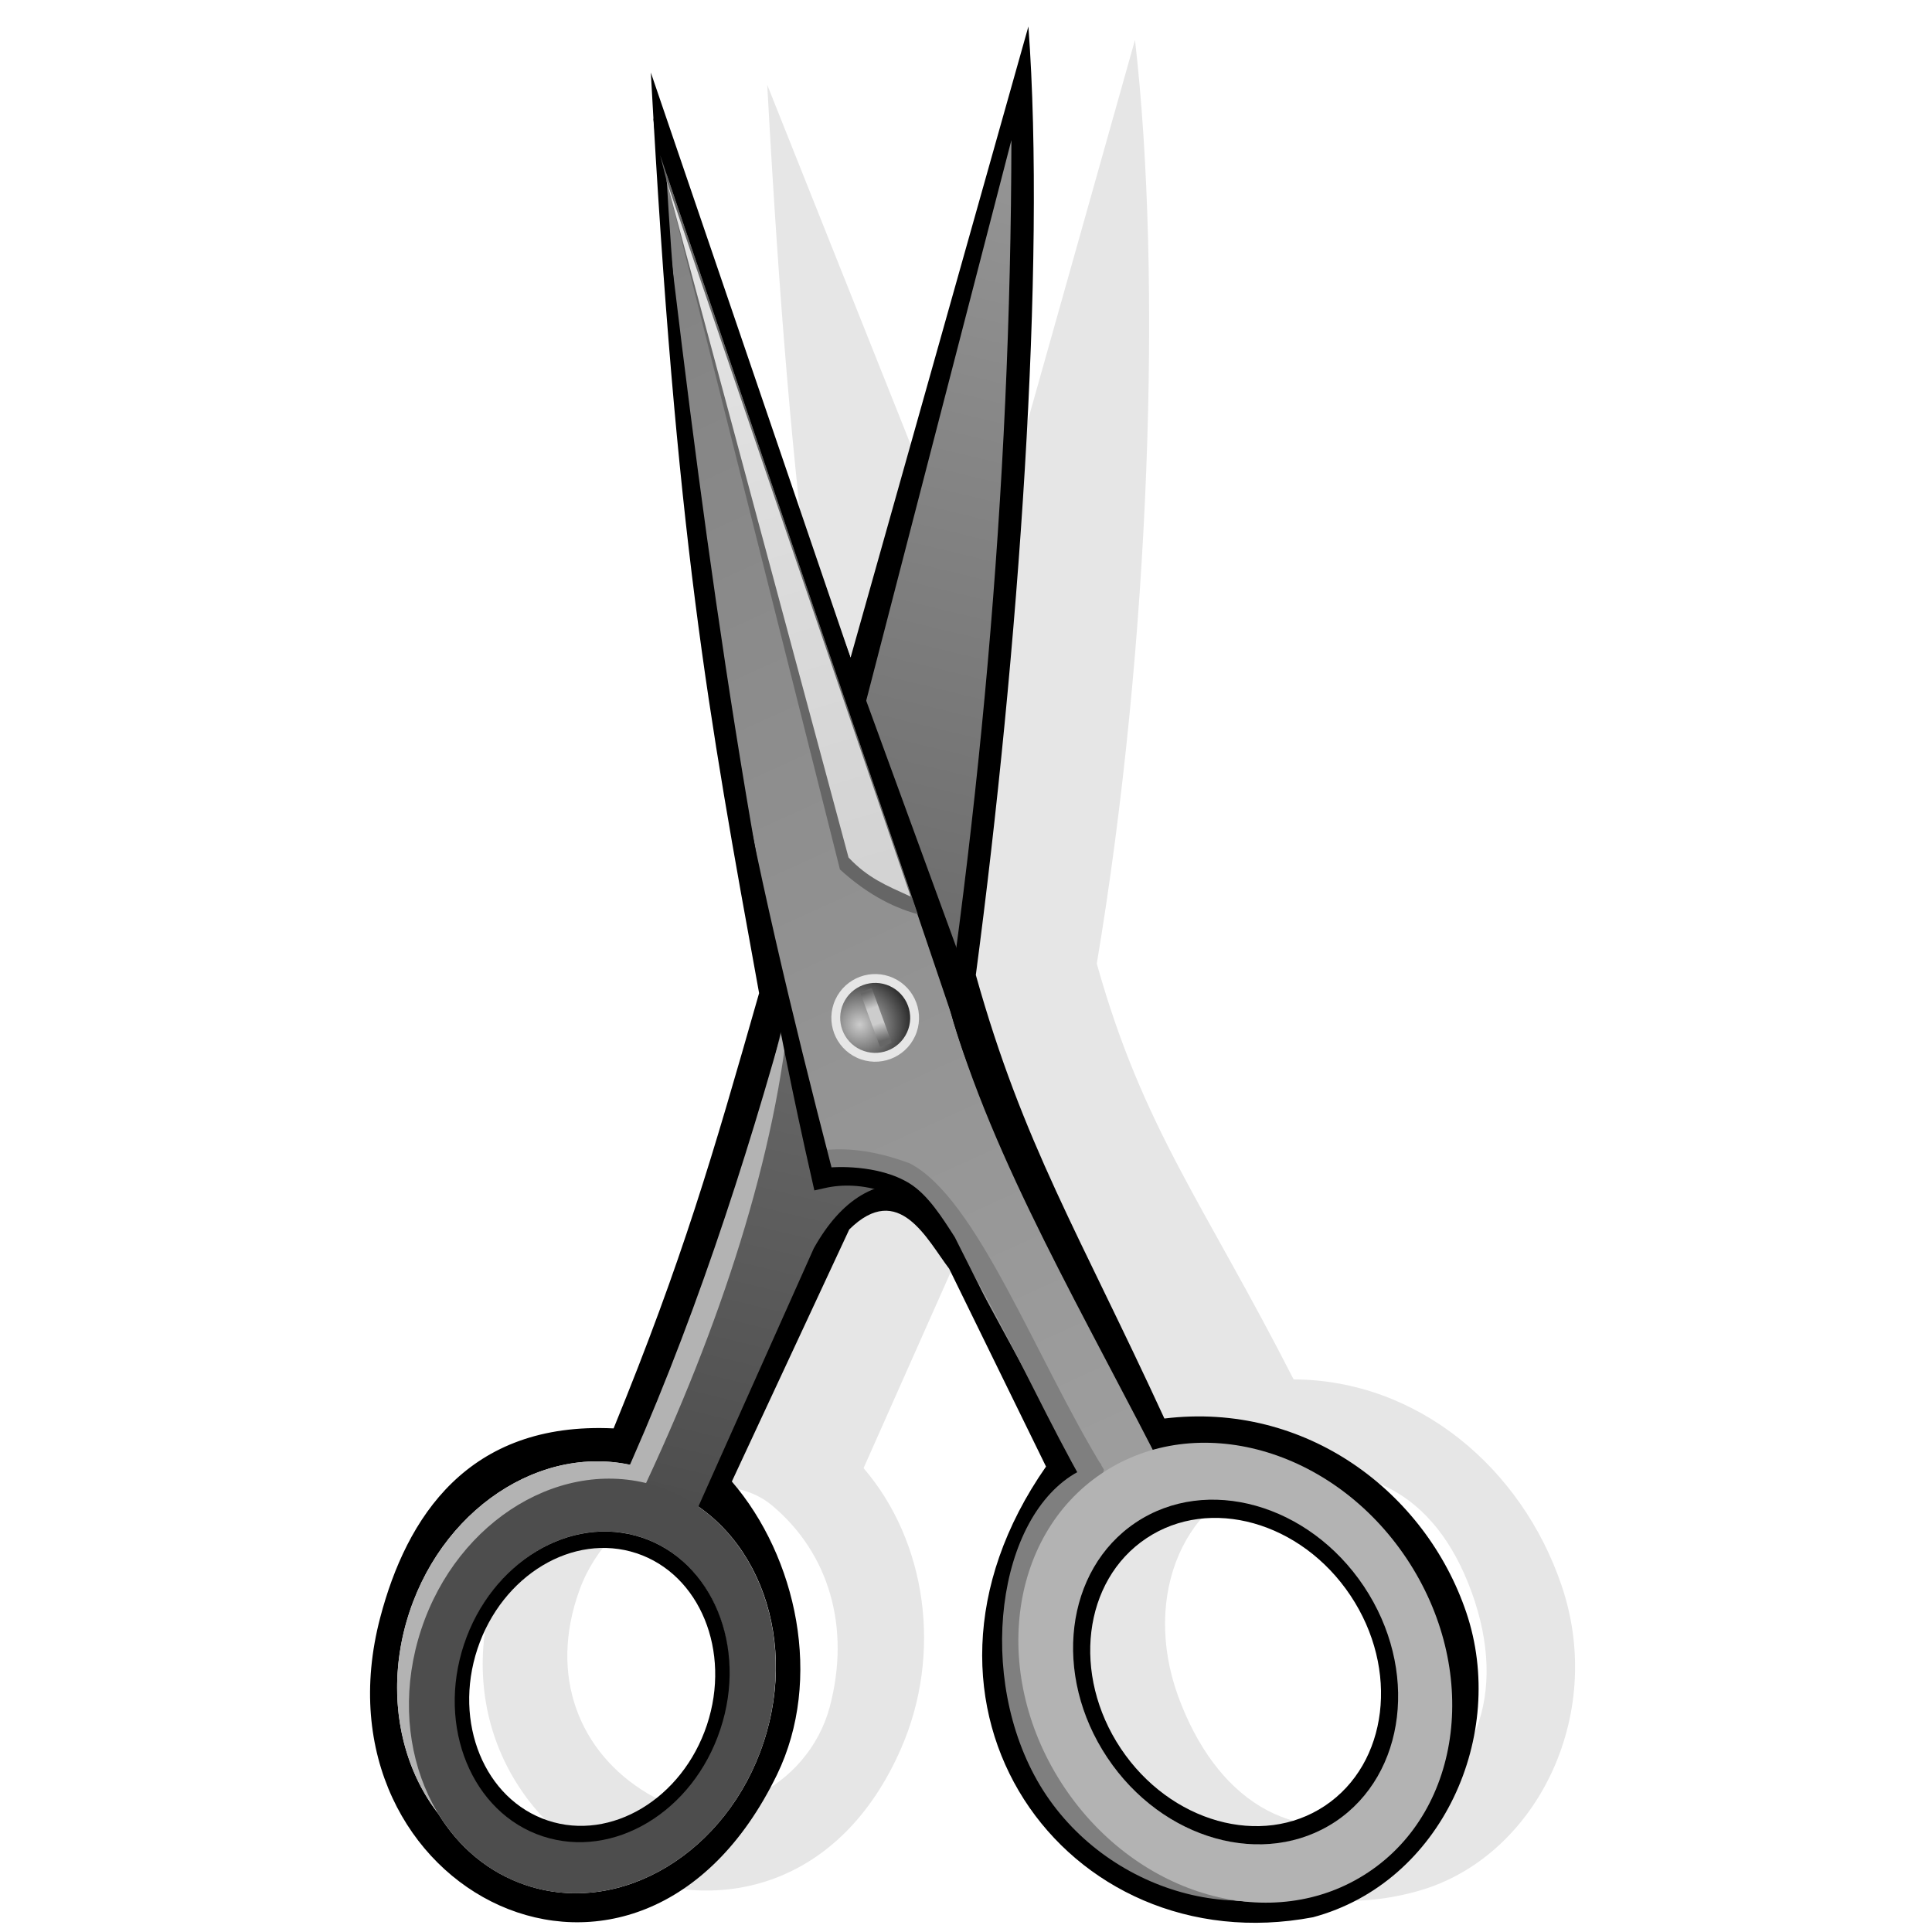 <?xml version="1.0" encoding="UTF-8" standalone="no"?>
<!-- Created with Inkscape (http://www.inkscape.org/) -->
<svg
   xmlns:a="http://ns.adobe.com/AdobeSVGViewerExtensions/3.0/"
   xmlns:dc="http://purl.org/dc/elements/1.1/"
   xmlns:cc="http://creativecommons.org/ns#"
   xmlns:rdf="http://www.w3.org/1999/02/22-rdf-syntax-ns#"
   xmlns:svg="http://www.w3.org/2000/svg"
   xmlns="http://www.w3.org/2000/svg"
   xmlns:sodipodi="http://sodipodi.sourceforge.net/DTD/sodipodi-0.dtd"
   xmlns:inkscape="http://www.inkscape.org/namespaces/inkscape"
   version="1.0"
   width="60"
   height="60"
   viewBox="0 0 22.812 17.756"
   id="svg2"
   xml:space="preserve"
   style="overflow:visible"
   sodipodi:version="0.32"
   inkscape:version="0.46"
   sodipodi:docname="edit-cut.svg"
   inkscape:output_extension="org.inkscape.output.svg.inkscape"><sodipodi:namedview
   inkscape:window-height="772"
   inkscape:window-width="1270"
   inkscape:pageshadow="2"
   inkscape:pageopacity="0.0"
   guidetolerance="10.0"
   gridtolerance="10.0"
   objecttolerance="10.0"
   borderopacity="1.0"
   bordercolor="#666666"
   pagecolor="#ffffff"
   id="base"
   showgrid="false"
   inkscape:zoom="6.1198265"
   inkscape:cx="23.543914"
   inkscape:cy="19.879191"
   inkscape:window-x="0"
   inkscape:window-y="0"
   inkscape:current-layer="svg2" /><defs
   id="defs75"><inkscape:perspective
     sodipodi:type="inkscape:persp3d"
     inkscape:vp_x="0 : 8.8780003 : 1"
     inkscape:vp_y="0 : 1000 : 0"
     inkscape:vp_z="22.812 : 8.8780003 : 1"
     inkscape:persp3d-origin="11.406 : 5.9186668 : 1"
     id="perspective44" /></defs>
	
		<g
   transform="matrix(0.422,-0.923,0.923,0.422,-0.808,16.904)"
   id="Ebene_1">
			<path
   d="M 20.558,1.291 L 16.041,6.019 L 22.812,4.965 C 20.431,6.403 16.494,8.05 12.854,9.029 C 11.333,10.316 10.845,11.308 9.407,13.123 C 10.002,14.439 9.573,15.964 8.525,16.953 C 7.346,18.069 5.515,17.984 4.608,16.929 C 2.647,14.647 5.091,11.037 8.049,11.933 L 9.632,10.001 C 9.823,9.642 10.255,9.251 9.514,8.969 L 6.388,9.002 C 5.914,10.029 4.805,10.734 3.605,10.755 C 0.066,10.817 0.111,6.084 3.352,5.675 C 4.578,5.52 5.962,5.938 6.453,7.313 C 8.455,7.305 9.656,7.037 11.576,6.744 C 14.261,4.876 15.873,3.75 20.558,1.291 L 20.558,1.291 z M 3.724,6.586 C 2.667,6.67 2.002,7.37 1.901,8.289 C 1.8,9.208 2.742,9.959 3.693,9.8 C 4.644,9.639 5.318,9.047 5.548,8.223 C 5.778,7.401 4.781,6.5 3.724,6.586 L 3.724,6.586 z M 5.496,13.434 C 4.601,14.318 4.43,15.373 5.232,16.188 C 6.035,17.003 7.124,16.917 8.019,16.034 C 8.915,15.151 8.894,14.223 8.284,13.376 C 7.672,12.53 6.392,12.552 5.496,13.434 z"
   id="path7"
   style="fill:#e6e6e6;fill-rule:evenodd" />
			<path
   d="M 20.125,0 L 14.899,4.944 L 22.439,3.772 C 19.995,5.116 15.78,6.692 12.149,7.804 C 10.587,9.125 9.914,10.149 8.368,11.945 C 9.235,13.359 8.854,15.064 7.776,16.078 C 6.684,17.104 4.804,17.131 3.81,15.93 C 2.118,13.539 3.94,10.315 7.287,10.925 L 8.912,8.943 C 9.108,8.574 9.605,7.985 8.844,7.696 L 5.609,7.673 C 5.123,8.728 3.958,9.597 2.726,9.569 C -0.952,9.483 -0.779,5.174 2.467,4.611 C 3.654,4.405 4.968,4.588 5.599,6.165 C 7.736,6.077 8.938,5.898 10.908,5.599 C 13.662,3.679 15.316,2.525 20.125,0 L 20.125,0 z M 2.669,4.894 C 1.768,4.992 1.027,5.499 0.676,6.171 C 0.42,6.548 0.293,6.991 0.343,7.452 C 0.468,8.604 1.658,9.418 3,9.271 C 4.34,9.126 5.326,8.073 5.2,6.922 C 5.198,6.899 5.195,6.876 5.192,6.854 C 5.349,7.09 5.372,7.137 5.326,6.712 C 5.2,5.561 4.01,4.747 2.669,4.894 L 2.669,4.894 z M 4.402,11.942 C 3.683,12.561 3.365,13.521 3.494,14.371 C 3.511,14.896 3.698,15.396 4.064,15.782 C 4.952,16.719 6.557,16.637 7.648,15.603 C 8.739,14.568 8.454,12.969 7.566,12.034 C 7.55,12.017 7.986,12.004 7.97,11.987 C 7.967,11.986 7.992,11.963 7.986,11.764 C 7.979,11.566 5.483,11.011 4.402,11.942 z"
   id="path9"
   style="fill-rule:evenodd" />
			<path
   d="M 2.669,4.893 C 4.01,4.746 5.2,5.561 5.326,6.712 C 5.451,7.863 5.064,5.543 2.873,5.37 C 0.682,5.195 0.593,8.393 0.468,7.242 C 0.342,6.091 1.328,5.039 2.669,4.893 z"
   id="path11"
   style="fill:#b3b3b3;fill-rule:evenodd" />
			<linearGradient
   x1="21.975"
   y1="4.51"
   x2="5.066"
   y2="7.796"
   id="XMLID_16_"
   gradientUnits="userSpaceOnUse">
				<stop
   id="stop14"
   style="stop-color:#999999;stop-opacity:1"
   offset="0" />
				<stop
   id="stop16"
   style="stop-color:#4d4d4d;stop-opacity:1"
   offset="1" />
				<a:midPointStop
   style="stop-color:#999999"
   offset="0" />
				<a:midPointStop
   style="stop-color:#999999"
   offset="0.5" />
				<a:midPointStop
   style="stop-color:#4D4D4D"
   offset="1" />
			</linearGradient>
			<path
   d="M 4.708,7.444 L 8.473,7.412 C 9.133,7.466 9.53,7.741 9.662,8.237 C 13.621,7.171 17.459,5.825 21.154,4.142 C 17.675,4.759 14.197,5.374 10.719,5.991 C 8.891,6.387 6.789,6.508 4.609,6.552 L 4.708,7.444 z"
   id="path18"
   style="fill:url(#XMLID_16_);fill-rule:evenodd" />
			<linearGradient
   x1="-0.444"
   y1="20.76"
   x2="18.837"
   y2="-1.42"
   id="XMLID_17_"
   gradientUnits="userSpaceOnUse">
				<stop
   id="stop21"
   style="stop-color:#b3b3b3;stop-opacity:1"
   offset="0" />
				<stop
   id="stop23"
   style="stop-color:#7f7f7f;stop-opacity:1"
   offset="1" />
				<a:midPointStop
   style="stop-color:#B3B3B3"
   offset="0" />
				<a:midPointStop
   style="stop-color:#B3B3B3"
   offset="0.5" />
				<a:midPointStop
   style="stop-color:#7F7F7F"
   offset="1" />
			</linearGradient>
			<path
   d="M 7.031,11.792 L 9.383,8.661 C 9.741,8.104 9.567,7.556 9.254,7.149 C 12.511,4.659 15.85,2.566 19.335,0.463 L 11.68,7.679 C 10.252,8.887 9.073,10.612 7.711,12.314 L 7.031,11.792 z"
   id="path25"
   style="fill:url(#XMLID_17_);fill-rule:evenodd" />
			<circle
   cx="11.208"
   cy="6.947"
   r="0.51"
   id="circle27"
   style="fill:#e6e6e6;fill-rule:evenodd"
   sodipodi:cx="11.208"
   sodipodi:cy="6.947"
   sodipodi:rx="0.50999999"
   sodipodi:ry="0.50999999" /> 
			<radialGradient
   cx="11.062"
   cy="6.816"
   r="0.761"
   fx="11.062"
   fy="6.816"
   id="XMLID_18_"
   gradientUnits="userSpaceOnUse">
				<stop
   id="stop30"
   style="stop-color:#cccccc;stop-opacity:1"
   offset="0" />
				<stop
   id="stop32"
   style="stop-color:#000000;stop-opacity:1"
   offset="1" />
				<a:midPointStop
   style="stop-color:#CCCCCC"
   offset="0" />
				<a:midPointStop
   style="stop-color:#CCCCCC"
   offset="0.5" />
				<a:midPointStop
   style="stop-color:#000000"
   offset="1" />
			</radialGradient>
			<circle
   cx="11.208"
   cy="6.947"
   r="0.407"
   id="circle34"
   style="fill:url(#XMLID_18_);fill-rule:evenodd"
   sodipodi:cx="11.208"
   sodipodi:cy="6.947"
   sodipodi:rx="0.40700001"
   sodipodi:ry="0.40700001" /> 
			<path
   d="M 9.244,7.111 L 9.503,6.955 C 9.693,7.228 9.804,7.582 9.836,8.014 C 9.797,8.896 8.379,10.294 7.537,11.55 L 7.111,11.661 C 7.928,10.438 9.627,8.706 9.562,7.993 C 9.517,7.699 9.395,7.405 9.244,7.111 z"
   id="path36"
   style="fill:#7f7f7f;fill-rule:evenodd" />
			<path
   d="M 4.966,6.516 L 5.006,6.771 C 7.194,6.803 9.302,6.562 10.967,5.967 C 9.039,6.28 6.999,6.516 4.966,6.516 z"
   id="path38"
   style="fill:#b3b3b3;fill-rule:evenodd" />
			<path
   d="M 9.188,7.062 L 9.088,7.138 L 9.164,7.238 C 9.413,7.561 9.556,8.15 9.207,8.694 L 6.805,11.5 L 7.946,12.422 L 8.837,11.272 C 10.036,9.721 11.29,8.382 12.087,7.721 L 19.655,0.247 L 19.655,0.247 C 15.847,2.492 12.295,4.686 9.188,7.062 z M 19.136,0.65 C 17.761,1.947 11.63,7.721 11.63,7.721 C 10.651,8.549 9.785,9.779 8.701,11.182 C 8.701,11.182 8.03,11.909 7.902,12.073 C 7.782,11.981 7.133,11.449 7.014,11.357 C 7.178,11.138 7.082,11.602 9.273,8.85 C 9.423,8.617 9.589,8.362 9.622,8.116 C 9.68,7.678 9.415,7.208 9.415,7.208 C 12.288,4.876 14.971,2.849 19.136,0.65 z"
   id="path40"
   style="fill-rule:evenodd" />
			<path
   d="M 12.511,6.896 C 12.457,6.571 12.49,6.225 12.608,5.856 L 19.296,0.498 L 12.511,6.896 z"
   id="path42"
   style="fill:#666666;fill-rule:evenodd" />
			<linearGradient
   x1="10.358"
   y1="8.366"
   x2="19.271"
   y2="0.618"
   id="XMLID_19_"
   gradientUnits="userSpaceOnUse">
				<stop
   id="stop45"
   style="stop-color:#cccccc;stop-opacity:1"
   offset="0" />
				<stop
   id="stop47"
   style="stop-color:#e6e6e6;stop-opacity:1"
   offset="1" />
				<a:midPointStop
   style="stop-color:#CCCCCC"
   offset="0" />
				<a:midPointStop
   style="stop-color:#CCCCCC"
   offset="0.5" />
				<a:midPointStop
   style="stop-color:#E6E6E6"
   offset="1" />
			</linearGradient>
			<path
   d="M 12.663,6.736 C 12.663,6.411 12.653,6.196 12.776,5.889 L 19.069,0.678 L 12.663,6.736 z"
   id="path49"
   style="fill:url(#XMLID_19_);fill-rule:evenodd" />
			<path
   d="M 2.543,5.102 C 3.885,4.955 5.075,5.771 5.2,6.921 C 5.325,8.072 4.34,9.123 2.999,9.271 C 1.657,9.417 0.468,8.603 0.342,7.452 C 0.217,6.3 1.203,5.248 2.543,5.102 L 2.543,5.102 z M 2.602,5.632 C 1.602,5.741 0.867,6.525 0.96,7.383 C 1.054,8.241 1.941,8.849 2.94,8.739 C 3.94,8.63 4.675,7.846 4.581,6.988 C 4.488,6.131 3.602,5.523 2.602,5.632 z"
   id="path51"
   style="fill:#4d4d4d;fill-rule:evenodd" />
			<path
   d="M 2.59,5.627 C 3.595,5.517 4.487,6.128 4.581,6.99 C 4.675,7.852 3.936,8.642 2.931,8.75 C 1.926,8.861 1.035,8.25 0.94,7.386 C 0.846,6.525 1.585,5.736 2.59,5.627 L 2.59,5.627 z M 2.608,5.791 C 1.709,5.889 1.048,6.595 1.132,7.367 C 1.216,8.137 2.013,8.684 2.913,8.587 C 3.812,8.489 4.473,7.783 4.389,7.012 C 4.304,6.24 3.507,5.694 2.608,5.791 z"
   id="path53"
   style="fill-rule:evenodd" />
			<linearGradient
   x1="11.011"
   y1="7.145"
   x2="11.443"
   y2="6.742"
   id="XMLID_20_"
   gradientUnits="userSpaceOnUse">
				<stop
   id="stop56"
   style="stop-color:#666666;stop-opacity:1"
   offset="0" />
				<stop
   id="stop58"
   style="stop-color:#cccccc;stop-opacity:1"
   offset="0.35" />
				<stop
   id="stop60"
   style="stop-color:#cccccc;stop-opacity:1"
   offset="0.67" />
				<stop
   id="stop62"
   style="stop-color:#666666;stop-opacity:1"
   offset="1" />
				<a:midPointStop
   style="stop-color:#666666"
   offset="0" />
				<a:midPointStop
   style="stop-color:#666666"
   offset="0.5" />
				<a:midPointStop
   style="stop-color:#CCCCCC"
   offset="0.35" />
				<a:midPointStop
   style="stop-color:#CCCCCC"
   offset="0.5" />
				<a:midPointStop
   style="stop-color:#CCCCCC"
   offset="0.67" />
				<a:midPointStop
   style="stop-color:#CCCCCC"
   offset="0.5" />
				<a:midPointStop
   style="stop-color:#666666"
   offset="1" />
			</linearGradient>
			<polygon
   points="11.412,6.668 11.502,6.761 11.502,6.771 11.03,7.237 11.02,7.237 10.928,7.145 10.928,7.135 11.401,6.668 11.412,6.668 "
   id="polygon64"
   style="fill:url(#XMLID_20_);fill-rule:evenodd" />
			<g
   id="g66">
				<path
   d="M 3.884,12.405 C 4.712,11.199 6.529,10.64 7.389,11.29 C 8.248,11.94 6.08,10.787 4.457,12.557 C 2.834,14.328 5.58,16.735 4.455,16.04 C 3.329,15.344 3.058,13.611 3.884,12.405 z"
   id="path68"
   style="fill:#7f7f7f;fill-rule:evenodd" />
				<path
   d="M 3.984,12.666 C 4.795,11.354 6.364,10.855 7.488,11.55 C 8.613,12.245 8.869,13.872 8.059,15.184 C 7.248,16.495 5.679,16.996 4.554,16.298 C 3.429,15.603 3.174,13.977 3.984,12.666 L 3.984,12.666 z M 4.503,12.986 C 3.899,13.963 4.089,15.175 4.928,15.694 C 5.766,16.212 6.936,15.84 7.54,14.862 C 8.144,13.885 7.954,12.672 7.114,12.153 C 6.277,11.636 5.107,12.008 4.503,12.986 z"
   id="path70"
   style="fill:#b3b3b3;fill-rule:evenodd" />
				<path
   d="M 4.504,12.981 C 5.111,11.999 6.287,11.625 7.13,12.146 C 7.973,12.667 8.164,13.885 7.557,14.868 C 6.95,15.85 5.774,16.225 4.931,15.705 C 4.088,15.182 3.896,13.963 4.504,12.981 L 4.504,12.981 z M 4.665,13.081 C 4.123,13.959 4.293,15.051 5.047,15.517 C 5.801,15.982 6.853,15.648 7.396,14.769 C 7.938,13.891 7.768,12.8 7.014,12.334 C 6.26,11.867 5.208,12.202 4.665,13.081 z"
   id="path72"
   style="fill-rule:evenodd" />
			</g>
		</g>
	</svg>